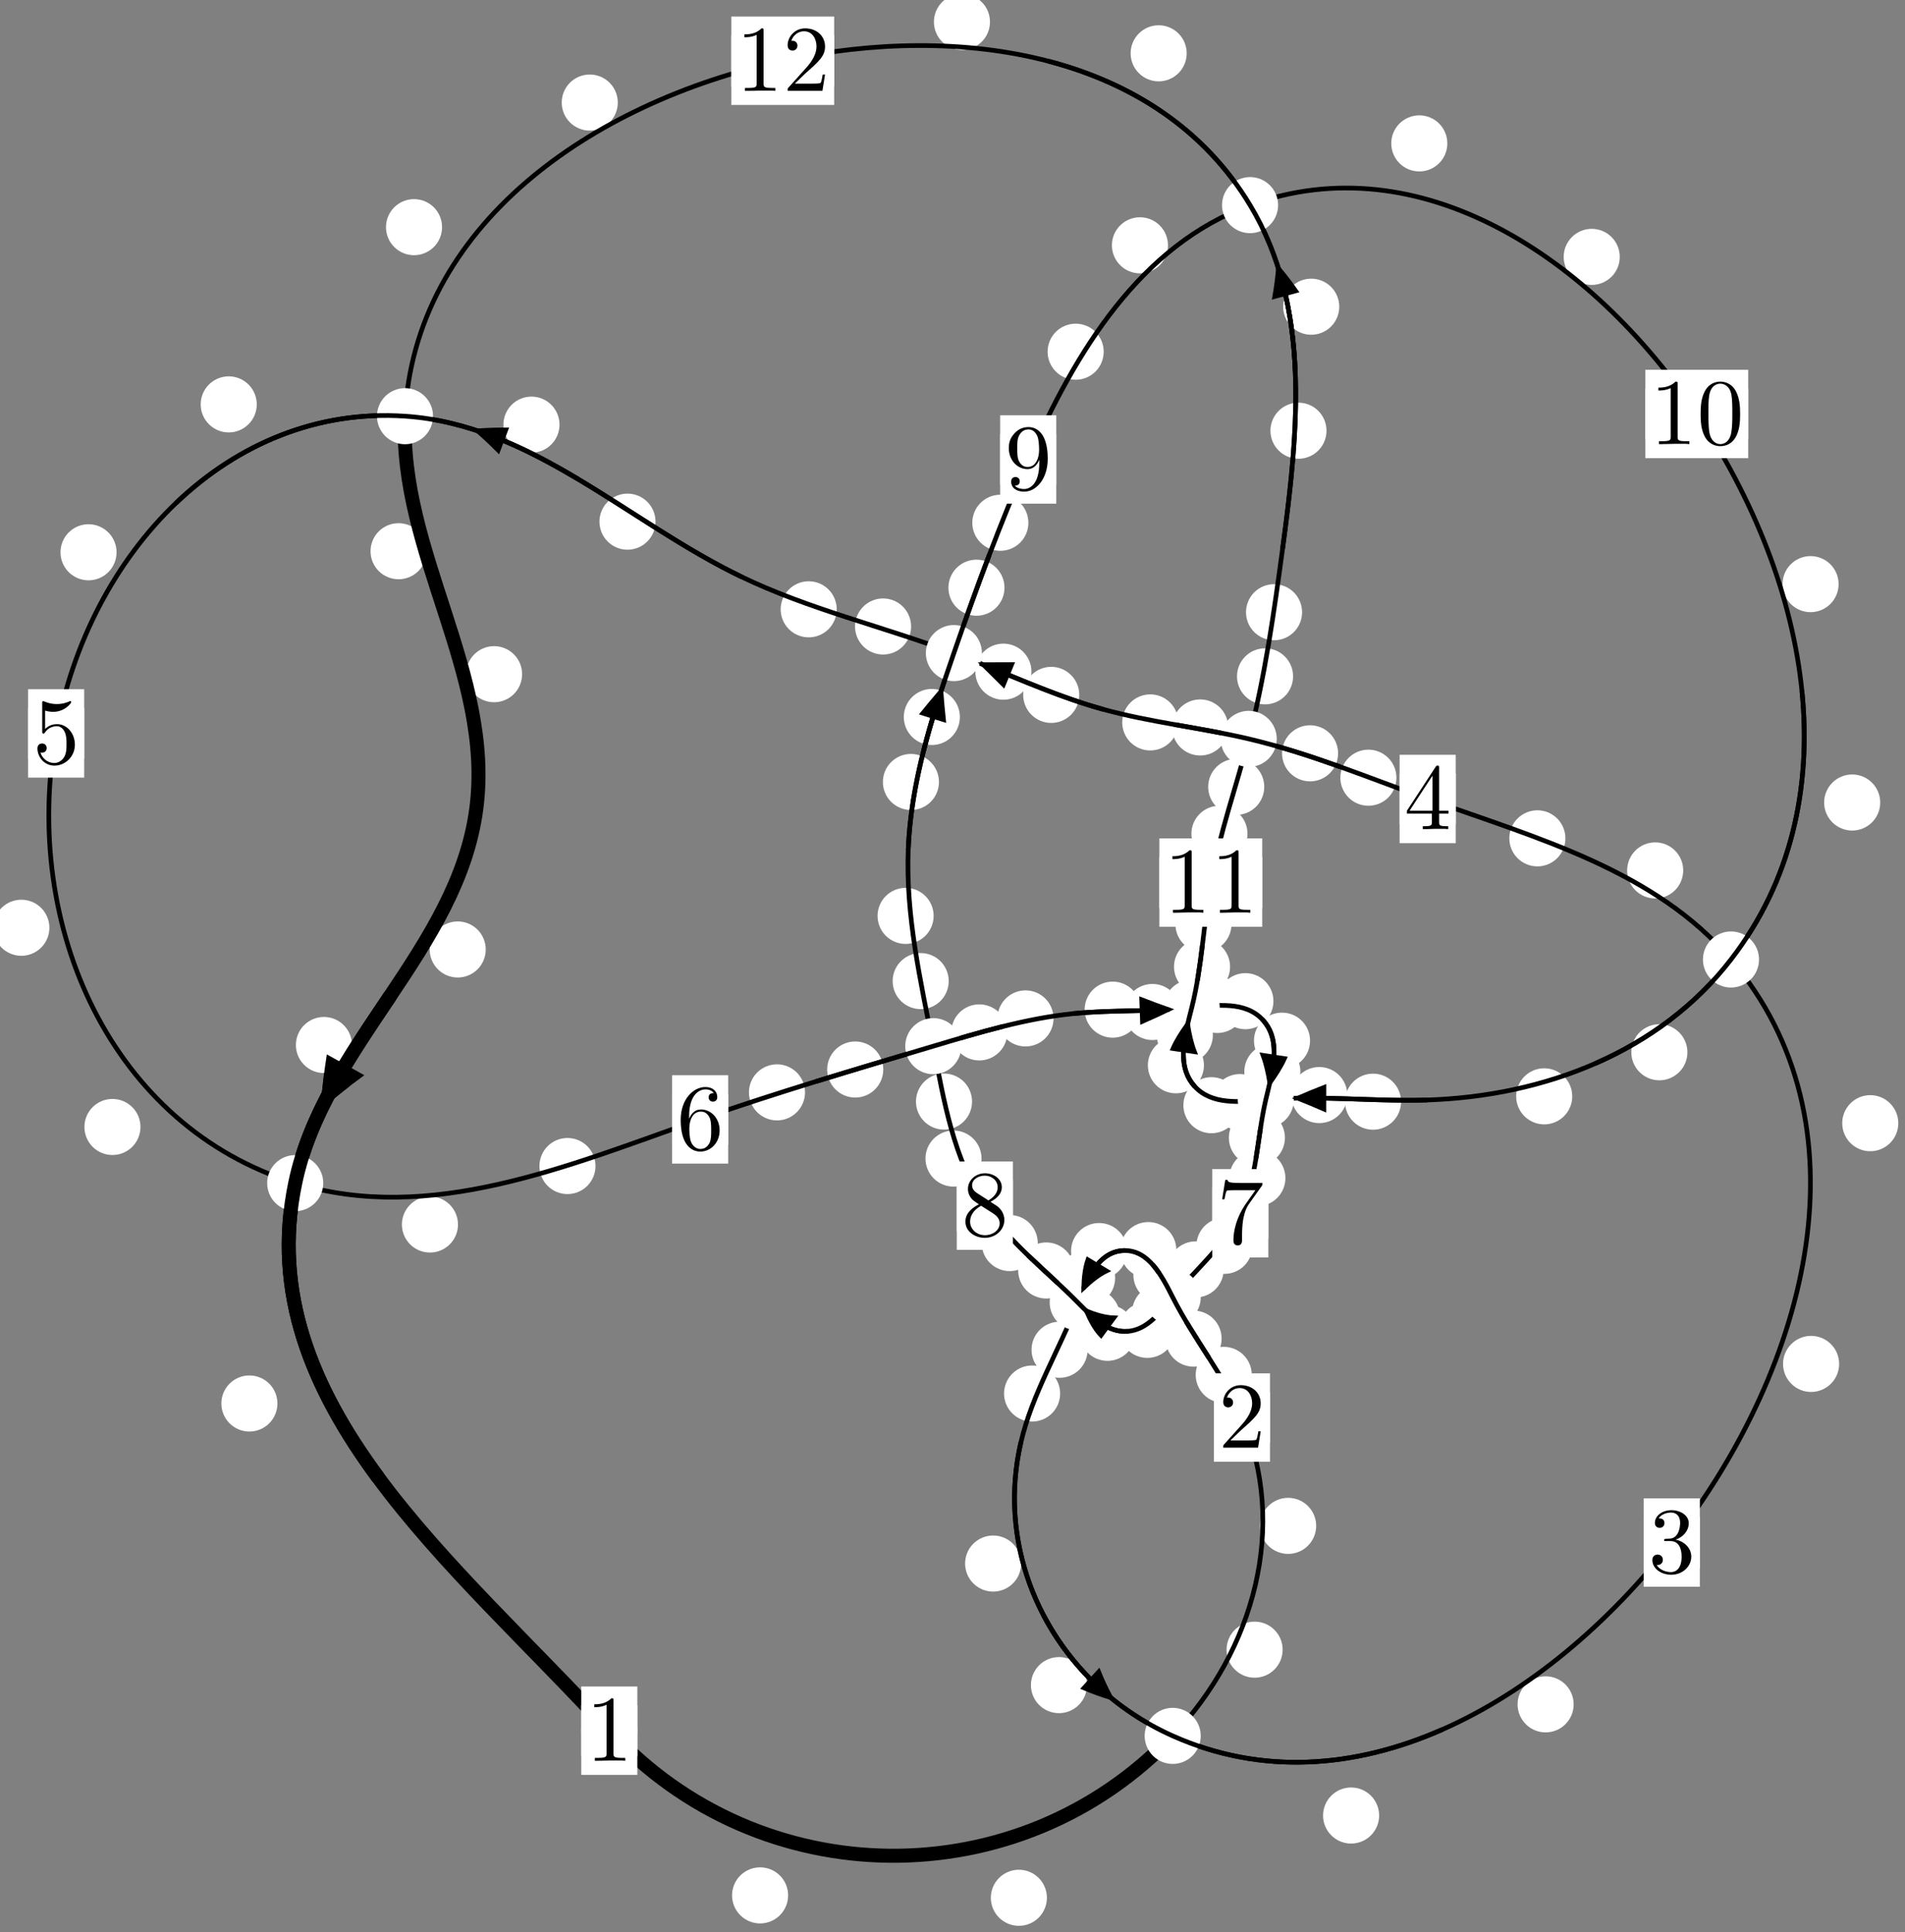 <?xml version="1.0"?>
<!-- Created by MetaPost 1.999 on 2021.07.05:2354 -->
<svg version="1.1" xmlns="http://www.w3.org/2000/svg" xmlns:xlink="http://www.w3.org/1999/xlink" width="203.058" height="205.899" viewBox="0 0 203.058 205.899">
<rect x="0" y="0" width="203.058" height="205.899" fill="#808080" stroke="none"/>
<!-- Original BoundingBox: -125.713608 -20.242737 77.343994 185.655853 -->
  <defs>
    <g transform="scale(0.01,0.01)" id="GLYPHcmr10_48">
      <path style="fill-rule: evenodd;" d="M460 -320C460 -400,455 -480,420 -554C374 -650,292 -666,250 -666C190 -666,117 -640,76 -547C44 -478,39 -400,39 -320C39 -245,43 -155,84 -79C127 2,200 22,249 22C303 22,379 1,423 -94C455 -163,460 -241,460 -320M249 -0C210 -0,151 -25,133 -121C122 -181,122 -273,122 -332C122 -396,122 -462,130 -516C149 -635,224 -644,249 -644C282 -644,348 -626,367 -527C377 -471,377 -395,377 -332C377 -257,377 -189,366 -125C351 -30,294 -0,249 -0"></path>
    </g>
    <g transform="scale(0.01,0.01)" id="GLYPHcmr10_49">
      <path style="fill-rule: evenodd;" d="M294 -640C294 -664,294 -666,271 -666C209 -602,121 -602,89 -602L89 -571C109 -571,168 -571,220 -597L220 -79C220 -43,217 -31,127 -31L95 -31L95 -0L257 -0L130 -3L217 -3L257 -3L297 -3L384 -3L419 -0L419 -31L387 -31C297 -31,294 -42,294 -79"></path>
    </g>
    <g transform="scale(0.01,0.01)" id="GLYPHcmr10_50">
      <path style="fill-rule: evenodd;" d="M127 -77L233 -180C389 -318,449 -372,449 -472C449 -586,359 -666,237 -666C124 -666,50 -574,50 -485C50 -429,100 -429,103 -429C120 -429,155 -441,155 -482C155 -508,137 -534,102 -534C94 -534,92 -534,89 -533C112 -598,166 -635,224 -635C315 -635,358 -554,358 -472C358 -392,308 -313,253 -251L61 -37C50 -26,50 -24,50 -0L421 -0L449 -174L424 -174C419 -144,412 -100,402 -85C395 -77,329 -77,307 -77"></path>
    </g>
    <g transform="scale(0.01,0.01)" id="GLYPHcmr10_51">
      <path style="fill-rule: evenodd;" d="M290 -352C372 -379,430 -449,430 -528C430 -610,342 -666,246 -666C145 -666,69 -606,69 -530C69 -497,91 -478,120 -478C151 -478,171 -500,171 -529C171 -579,124 -579,109 -579C140 -628,206 -641,242 -641C283 -641,338 -619,338 -529C338 -517,336 -459,310 -415C280 -367,246 -364,221 -363C213 -362,189 -360,182 -360C174 -359,167 -358,167 -348C167 -337,174 -337,191 -337L235 -337C317 -337,354 -269,354 -171C354 -35,285 -6,241 -6C198 -6,123 -23,88 -82C123 -77,154 -99,154 -137C154 -173,127 -193,98 -193C74 -193,42 -179,42 -135C42 -44,135 22,244 22C366 22,457 -69,457 -171C457 -253,394 -331,290 -352"></path>
    </g>
    <g transform="scale(0.01,0.01)" id="GLYPHcmr10_52">
      <path style="fill-rule: evenodd;" d="M294 -165L294 -78C294 -42,292 -31,218 -31L197 -31L197 -0L332 -0L238 -3L290 -3L332 -3L374 -3L427 -3L468 -0L468 -31L447 -31C373 -31,371 -42,371 -78L371 -165L471 -165L471 -196L371 -196L371 -651C371 -671,371 -677,355 -677C346 -677,343 -677,335 -665L28 -196L28 -165M300 -196L56 -196L300 -569"></path>
    </g>
    <g transform="scale(0.01,0.01)" id="GLYPHcmr10_53">
      <path style="fill-rule: evenodd;" d="M449 -201C449 -320,367 -420,259 -420C211 -420,168 -404,132 -369L132 -564C152 -558,185 -551,217 -551C340 -551,410 -642,410 -655C410 -661,407 -666,400 -666C399 -666,397 -666,392 -663C372 -654,323 -634,256 -634C216 -634,170 -641,123 -662C115 -665,113 -665,111 -665C101 -665,101 -657,101 -641L101 -345C101 -327,101 -319,115 -319C122 -319,124 -322,128 -328C139 -344,176 -398,257 -398C309 -398,334 -352,342 -334C358 -297,360 -258,360 -208C360 -173,360 -113,336 -71C312 -32,275 -6,229 -6C156 -6,99 -59,82 -118C85 -117,88 -116,99 -116C132 -116,149 -141,149 -165C149 -189,132 -214,99 -214C85 -214,50 -207,50 -161C50 -75,119 22,231 22C347 22,449 -74,449 -201"></path>
    </g>
    <g transform="scale(0.01,0.01)" id="GLYPHcmr10_54">
      <path style="fill-rule: evenodd;" d="M132 -328L132 -352C132 -605,256 -641,307 -641C331 -641,373 -635,395 -601C380 -601,340 -601,340 -556C340 -525,364 -510,386 -510C402 -510,432 -519,432 -558C432 -618,388 -666,305 -666C177 -666,42 -537,42 -316C42 -49,158 22,251 22C362 22,457 -72,457 -204C457 -331,368 -427,257 -427C189 -427,152 -376,132 -328M251 -6C188 -6,158 -66,152 -81C134 -128,134 -208,134 -226C134 -304,166 -404,256 -404C272 -404,318 -404,349 -342C367 -305,367 -254,367 -205C367 -157,367 -107,350 -71C320 -11,274 -6,251 -6"></path>
    </g>
    <g transform="scale(0.01,0.01)" id="GLYPHcmr10_55">
      <path style="fill-rule: evenodd;" d="M476 -609C485 -621,485 -623,485 -644L242 -644C120 -644,118 -657,114 -676L89 -676L56 -470L81 -470C84 -486,93 -549,106 -561C113 -567,191 -567,204 -567L411 -567C400 -551,321 -442,299 -409C209 -274,176 -135,176 -33C176 -23,176 22,222 22C268 22,268 -23,268 -33L268 -84C268 -139,271 -194,279 -248C283 -271,297 -357,341 -419"></path>
    </g>
    <g transform="scale(0.01,0.01)" id="GLYPHcmr10_56">
      <path style="fill-rule: evenodd;" d="M163 -457C117 -487,113 -521,113 -538C113 -599,178 -641,249 -641C322 -641,386 -589,386 -517C386 -460,347 -412,287 -377M309 -362C381 -399,430 -451,430 -517C430 -609,341 -666,250 -666C150 -666,69 -592,69 -499C69 -481,71 -436,113 -389C124 -377,161 -352,186 -335C128 -306,42 -250,42 -151C42 -45,144 22,249 22C362 22,457 -61,457 -168C457 -204,446 -249,408 -291C389 -312,373 -322,309 -362M209 -320L332 -242C360 -223,407 -193,407 -132C407 -58,332 -6,250 -6C164 -6,92 -68,92 -151C92 -209,124 -273,209 -320"></path>
    </g>
    <g transform="scale(0.01,0.01)" id="GLYPHcmr10_57">
      <path style="fill-rule: evenodd;" d="M367 -318L367 -286C367 -52,263 -6,205 -6C188 -6,134 -8,107 -42C151 -42,159 -71,159 -88C159 -119,135 -134,113 -134C97 -134,67 -125,67 -86C67 -19,121 22,206 22C335 22,457 -114,457 -329C457 -598,342 -666,253 -666C198 -666,149 -648,106 -603C65 -558,42 -516,42 -441C42 -316,130 -218,242 -218C303 -218,344 -260,367 -318M243 -241C227 -241,181 -241,150 -304C132 -341,132 -391,132 -440C132 -494,132 -541,153 -578C180 -628,218 -641,253 -641C299 -641,332 -607,349 -562C361 -530,365 -467,365 -421C365 -338,331 -241,243 -241"></path>
    </g>
  </defs>
  <path d="M84.008 201.999C84.008 201.206,83.693 200.446,83.133 199.885C82.572 199.325,81.812 199.01,81.02 199.01C80.227 199.01,79.467 199.325,78.906 199.885C78.346 200.446,78.031 201.206,78.031 201.999C78.031 202.791,78.346 203.551,78.906 204.112C79.467 204.672,80.227 204.987,81.02 204.987C81.812 204.987,82.572 204.672,83.133 204.112C83.693 203.551,84.008 202.791,84.008 201.999Z" style="fill: rgb(100%,100%,100%);stroke: none;"></path>
  <path d="M67.934 184.444C67.934 183.651,67.619 182.891,67.059 182.331C66.498 181.77,65.738 181.455,64.945 181.455C64.153 181.455,63.392 181.77,62.832 182.331C62.271 182.891,61.957 183.651,61.957 184.444C61.957 185.237,62.271 185.997,62.832 186.557C63.392 187.118,64.153 187.433,64.945 187.433C65.738 187.433,66.498 187.118,67.059 186.557C67.619 185.997,67.934 185.237,67.934 184.444Z" style="fill: rgb(100%,100%,100%);stroke: none;"></path>
  <path d="M136.72 175.812C136.72 175.02,136.405 174.259,135.844 173.699C135.284 173.139,134.524 172.824,133.731 172.824C132.938 172.824,132.178 173.139,131.618 173.699C131.057 174.259,130.742 175.02,130.742 175.812C130.742 176.605,131.057 177.365,131.618 177.926C132.178 178.486,132.938 178.801,133.731 178.801C134.524 178.801,135.284 178.486,135.844 177.926C136.405 177.365,136.72 176.605,136.72 175.812Z" style="fill: rgb(100%,100%,100%);stroke: none;"></path>
  <path d="M111.592 202.254C111.592 201.461,111.277 200.701,110.717 200.141C110.156 199.58,109.396 199.265,108.604 199.265C107.811 199.265,107.051 199.58,106.49 200.141C105.93 200.701,105.615 201.461,105.615 202.254C105.615 203.047,105.93 203.807,106.49 204.367C107.051 204.928,107.811 205.243,108.604 205.243C109.396 205.243,110.156 204.928,110.717 204.367C111.277 203.807,111.592 203.047,111.592 202.254Z" style="fill: rgb(100%,100%,100%);stroke: none;"></path>
  <path d="M133.429 146.526C133.429 145.733,133.114 144.973,132.554 144.412C131.993 143.852,131.233 143.537,130.44 143.537C129.648 143.537,128.888 143.852,128.327 144.412C127.767 144.973,127.452 145.733,127.452 146.526C127.452 147.318,127.767 148.078,128.327 148.639C128.888 149.199,129.648 149.514,130.44 149.514C131.233 149.514,131.993 149.199,132.554 148.639C133.114 148.078,133.429 147.318,133.429 146.526Z" style="fill: rgb(100%,100%,100%);stroke: none;"></path>
  <path d="M140.294 162.618C140.294 161.826,139.979 161.066,139.418 160.505C138.858 159.945,138.097 159.63,137.305 159.63C136.512 159.63,135.752 159.945,135.191 160.505C134.631 161.066,134.316 161.826,134.316 162.618C134.316 163.411,134.631 164.171,135.191 164.732C135.752 165.292,136.512 165.607,137.305 165.607C138.097 165.607,138.858 165.292,139.418 164.732C139.979 164.171,140.294 163.411,140.294 162.618Z" style="fill: rgb(100%,100%,100%);stroke: none;"></path>
  <path d="M126.787 135.873C126.787 135.08,126.472 134.32,125.912 133.76C125.351 133.199,124.591 132.884,123.798 132.884C123.006 132.884,122.245 133.199,121.685 133.76C121.124 134.32,120.809 135.08,120.809 135.873C120.809 136.666,121.124 137.426,121.685 137.986C122.245 138.547,123.006 138.862,123.798 138.862C124.591 138.862,125.351 138.547,125.912 137.986C126.472 137.426,126.787 136.666,126.787 135.873Z" style="fill: rgb(100%,100%,100%);stroke: none;"></path>
  <path d="M130.214 142.663C130.214 141.871,129.899 141.111,129.339 140.55C128.778 139.99,128.018 139.675,127.225 139.675C126.433 139.675,125.672 139.99,125.112 140.55C124.551 141.111,124.236 141.871,124.236 142.663C124.236 143.456,124.551 144.216,125.112 144.777C125.672 145.337,126.433 145.652,127.225 145.652C128.018 145.652,128.778 145.337,129.339 144.777C129.899 144.216,130.214 143.456,130.214 142.663Z" style="fill: rgb(100%,100%,100%);stroke: none;"></path>
  <path d="M120.145 133.33C120.145 132.537,119.83 131.777,119.269 131.217C118.709 130.656,117.949 130.341,117.156 130.341C116.363 130.341,115.603 130.656,115.043 131.217C114.482 131.777,114.167 132.537,114.167 133.33C114.167 134.123,114.482 134.883,115.043 135.443C115.603 136.004,116.363 136.319,117.156 136.319C117.949 136.319,118.709 136.004,119.269 135.443C119.83 134.883,120.145 134.123,120.145 133.33Z" style="fill: rgb(100%,100%,100%);stroke: none;"></path>
  <path d="M125.39 133.227C125.39 132.434,125.076 131.674,124.515 131.113C123.955 130.553,123.194 130.238,122.402 130.238C121.609 130.238,120.849 130.553,120.288 131.113C119.728 131.674,119.413 132.434,119.413 133.227C119.413 134.019,119.728 134.78,120.288 135.34C120.849 135.901,121.609 136.215,122.402 136.215C123.194 136.215,123.955 135.901,124.515 135.34C125.076 134.78,125.39 134.019,125.39 133.227Z" style="fill: rgb(100%,100%,100%);stroke: none;"></path>
  <path d="M115.931 143.848C115.931 143.056,115.616 142.295,115.056 141.735C114.495 141.174,113.735 140.859,112.943 140.859C112.15 140.859,111.39 141.174,110.829 141.735C110.269 142.295,109.954 143.056,109.954 143.848C109.954 144.641,110.269 145.401,110.829 145.962C111.39 146.522,112.15 146.837,112.943 146.837C113.735 146.837,114.495 146.522,115.056 145.962C115.616 145.401,115.931 144.641,115.931 143.848Z" style="fill: rgb(100%,100%,100%);stroke: none;"></path>
  <path d="M118.865 136.191C118.865 135.398,118.55 134.638,117.99 134.077C117.429 133.517,116.669 133.202,115.877 133.202C115.084 133.202,114.324 133.517,113.763 134.077C113.203 134.638,112.888 135.398,112.888 136.191C112.888 136.983,113.203 137.743,113.763 138.304C114.324 138.864,115.084 139.179,115.877 139.179C116.669 139.179,117.429 138.864,117.99 138.304C118.55 137.743,118.865 136.983,118.865 136.191Z" style="fill: rgb(100%,100%,100%);stroke: none;"></path>
  <path d="M108.848 166.634C108.848 165.841,108.533 165.081,107.973 164.521C107.413 163.96,106.652 163.645,105.86 163.645C105.067 163.645,104.307 163.96,103.746 164.521C103.186 165.081,102.871 165.841,102.871 166.634C102.871 167.427,103.186 168.187,103.746 168.747C104.307 169.308,105.067 169.623,105.86 169.623C106.652 169.623,107.413 169.308,107.973 168.747C108.533 168.187,108.848 167.427,108.848 166.634Z" style="fill: rgb(100%,100%,100%);stroke: none;"></path>
  <path d="M113.002 148.514C113.002 147.722,112.687 146.962,112.126 146.401C111.566 145.841,110.806 145.526,110.013 145.526C109.22 145.526,108.46 145.841,107.9 146.401C107.339 146.962,107.024 147.722,107.024 148.514C107.024 149.307,107.339 150.067,107.9 150.628C108.46 151.188,109.22 151.503,110.013 151.503C110.806 151.503,111.566 151.188,112.126 150.628C112.687 150.067,113.002 149.307,113.002 148.514Z" style="fill: rgb(100%,100%,100%);stroke: none;"></path>
  <path d="M147.006 193.487C147.006 192.694,146.691 191.934,146.13 191.374C145.57 190.813,144.81 190.498,144.017 190.498C143.224 190.498,142.464 190.813,141.904 191.374C141.343 191.934,141.028 192.694,141.028 193.487C141.028 194.28,141.343 195.04,141.904 195.6C142.464 196.161,143.224 196.476,144.017 196.476C144.81 196.476,145.57 196.161,146.13 195.6C146.691 195.04,147.006 194.28,147.006 193.487Z" style="fill: rgb(100%,100%,100%);stroke: none;"></path>
  <path d="M115.866 179.59C115.866 178.797,115.551 178.037,114.99 177.476C114.43 176.916,113.67 176.601,112.877 176.601C112.084 176.601,111.324 176.916,110.764 177.476C110.203 178.037,109.888 178.797,109.888 179.59C109.888 180.382,110.203 181.143,110.764 181.703C111.324 182.264,112.084 182.578,112.877 182.578C113.67 182.578,114.43 182.264,114.99 181.703C115.551 181.143,115.866 180.382,115.866 179.59Z" style="fill: rgb(100%,100%,100%);stroke: none;"></path>
  <path d="M196.037 145.358C196.037 144.565,195.722 143.805,195.161 143.245C194.601 142.684,193.841 142.369,193.048 142.369C192.255 142.369,191.495 142.684,190.935 143.245C190.374 143.805,190.059 144.565,190.059 145.358C190.059 146.151,190.374 146.911,190.935 147.471C191.495 148.032,192.255 148.347,193.048 148.347C193.841 148.347,194.601 148.032,195.161 147.471C195.722 146.911,196.037 146.151,196.037 145.358Z" style="fill: rgb(100%,100%,100%);stroke: none;"></path>
  <path d="M167.74 181.64C167.74 180.847,167.425 180.087,166.864 179.527C166.304 178.966,165.544 178.651,164.751 178.651C163.958 178.651,163.198 178.966,162.638 179.527C162.077 180.087,161.762 180.847,161.762 181.64C161.762 182.433,162.077 183.193,162.638 183.753C163.198 184.314,163.958 184.629,164.751 184.629C165.544 184.629,166.304 184.314,166.864 183.753C167.425 183.193,167.74 182.433,167.74 181.64Z" style="fill: rgb(100%,100%,100%);stroke: none;"></path>
  <path d="M179.417 92.764C179.417 91.971,179.102 91.211,178.542 90.65C177.981 90.09,177.221 89.775,176.429 89.775C175.636 89.775,174.876 90.09,174.315 90.65C173.755 91.211,173.44 91.971,173.44 92.764C173.44 93.556,173.755 94.317,174.315 94.877C174.876 95.437,175.636 95.752,176.429 95.752C177.221 95.752,177.981 95.437,178.542 94.877C179.102 94.317,179.417 93.556,179.417 92.764Z" style="fill: rgb(100%,100%,100%);stroke: none;"></path>
  <path d="M202.344 119.703C202.344 118.91,202.029 118.15,201.469 117.59C200.908 117.029,200.148 116.714,199.355 116.714C198.563 116.714,197.802 117.029,197.242 117.59C196.681 118.15,196.367 118.91,196.367 119.703C196.367 120.496,196.681 121.256,197.242 121.816C197.802 122.377,198.563 122.692,199.355 122.692C200.148 122.692,200.908 122.377,201.469 121.816C202.029 121.256,202.344 120.496,202.344 119.703Z" style="fill: rgb(100%,100%,100%);stroke: none;"></path>
  <path d="M148.849 82.884C148.849 82.092,148.534 81.331,147.974 80.771C147.413 80.21,146.653 79.895,145.86 79.895C145.068 79.895,144.307 80.21,143.747 80.771C143.186 81.331,142.871 82.092,142.871 82.884C142.871 83.677,143.186 84.437,143.747 84.998C144.307 85.558,145.068 85.873,145.86 85.873C146.653 85.873,147.413 85.558,147.974 84.998C148.534 84.437,148.849 83.677,148.849 82.884Z" style="fill: rgb(100%,100%,100%);stroke: none;"></path>
  <path d="M166.86 89.345C166.86 88.552,166.545 87.792,165.985 87.232C165.424 86.671,164.664 86.356,163.871 86.356C163.079 86.356,162.318 86.671,161.758 87.232C161.197 87.792,160.883 88.552,160.883 89.345C160.883 90.138,161.197 90.898,161.758 91.458C162.318 92.019,163.079 92.334,163.871 92.334C164.664 92.334,165.424 92.019,165.985 91.458C166.545 90.898,166.86 90.138,166.86 89.345Z" style="fill: rgb(100%,100%,100%);stroke: none;"></path>
  <path d="M130.918 77.528C130.918 76.736,130.603 75.975,130.043 75.415C129.482 74.854,128.722 74.54,127.93 74.54C127.137 74.54,126.377 74.854,125.816 75.415C125.256 75.975,124.941 76.736,124.941 77.528C124.941 78.321,125.256 79.081,125.816 79.642C126.377 80.202,127.137 80.517,127.93 80.517C128.722 80.517,129.482 80.202,130.043 79.642C130.603 79.081,130.918 78.321,130.918 77.528Z" style="fill: rgb(100%,100%,100%);stroke: none;"></path>
  <path d="M142.631 80.284C142.631 79.491,142.316 78.731,141.756 78.171C141.195 77.61,140.435 77.295,139.642 77.295C138.85 77.295,138.09 77.61,137.529 78.171C136.969 78.731,136.654 79.491,136.654 80.284C136.654 81.077,136.969 81.837,137.529 82.397C138.09 82.958,138.85 83.273,139.642 83.273C140.435 83.273,141.195 82.958,141.756 82.397C142.316 81.837,142.631 81.077,142.631 80.284Z" style="fill: rgb(100%,100%,100%);stroke: none;"></path>
  <path d="M115.041 74.057C115.041 73.264,114.726 72.504,114.165 71.944C113.605 71.383,112.845 71.068,112.052 71.068C111.259 71.068,110.499 71.383,109.939 71.944C109.378 72.504,109.063 73.264,109.063 74.057C109.063 74.85,109.378 75.61,109.939 76.171C110.499 76.731,111.259 77.046,112.052 77.046C112.845 77.046,113.605 76.731,114.165 76.171C114.726 75.61,115.041 74.85,115.041 74.057Z" style="fill: rgb(100%,100%,100%);stroke: none;"></path>
  <path d="M125.597 76.991C125.597 76.198,125.282 75.438,124.722 74.878C124.161 74.317,123.401 74.002,122.609 74.002C121.816 74.002,121.056 74.317,120.495 74.878C119.935 75.438,119.62 76.198,119.62 76.991C119.62 77.784,119.935 78.544,120.495 79.104C121.056 79.665,121.816 79.98,122.609 79.98C123.401 79.98,124.161 79.665,124.722 79.104C125.282 78.544,125.597 77.784,125.597 76.991Z" style="fill: rgb(100%,100%,100%);stroke: none;"></path>
  <path d="M97.117 66.768C97.117 65.975,96.802 65.215,96.241 64.654C95.681 64.094,94.921 63.779,94.128 63.779C93.335 63.779,92.575 64.094,92.015 64.654C91.454 65.215,91.139 65.975,91.139 66.768C91.139 67.56,91.454 68.32,92.015 68.881C92.575 69.441,93.335 69.756,94.128 69.756C94.921 69.756,95.681 69.441,96.241 68.881C96.802 68.32,97.117 67.56,97.117 66.768Z" style="fill: rgb(100%,100%,100%);stroke: none;"></path>
  <path d="M109.943 71.583C109.943 70.79,109.628 70.03,109.067 69.47C108.507 68.909,107.747 68.594,106.954 68.594C106.161 68.594,105.401 68.909,104.841 69.47C104.28 70.03,103.965 70.79,103.965 71.583C103.965 72.376,104.28 73.136,104.841 73.696C105.401 74.257,106.161 74.572,106.954 74.572C107.747 74.572,108.507 74.257,109.067 73.696C109.628 73.136,109.943 72.376,109.943 71.583Z" style="fill: rgb(100%,100%,100%);stroke: none;"></path>
  <path d="M69.874 55.596C69.874 54.803,69.559 54.043,68.999 53.483C68.438 52.922,67.678 52.607,66.886 52.607C66.093 52.607,65.333 52.922,64.772 53.483C64.212 54.043,63.897 54.803,63.897 55.596C63.897 56.389,64.212 57.149,64.772 57.709C65.333 58.27,66.093 58.585,66.886 58.585C67.678 58.585,68.438 58.27,68.999 57.709C69.559 57.149,69.874 56.389,69.874 55.596Z" style="fill: rgb(100%,100%,100%);stroke: none;"></path>
  <path d="M89.19 64.938C89.19 64.145,88.875 63.385,88.315 62.824C87.754 62.264,86.994 61.949,86.202 61.949C85.409 61.949,84.649 62.264,84.088 62.824C83.528 63.385,83.213 64.145,83.213 64.938C83.213 65.73,83.528 66.491,84.088 67.051C84.649 67.612,85.409 67.926,86.202 67.926C86.994 67.926,87.754 67.612,88.315 67.051C88.875 66.491,89.19 65.73,89.19 64.938Z" style="fill: rgb(100%,100%,100%);stroke: none;"></path>
  <path d="M27.37 43.097C27.37 42.304,27.055 41.544,26.495 40.984C25.934 40.423,25.174 40.108,24.381 40.108C23.589 40.108,22.828 40.423,22.268 40.984C21.707 41.544,21.392 42.304,21.392 43.097C21.392 43.89,21.707 44.65,22.268 45.21C22.828 45.771,23.589 46.086,24.381 46.086C25.174 46.086,25.934 45.771,26.495 45.21C27.055 44.65,27.37 43.89,27.37 43.097Z" style="fill: rgb(100%,100%,100%);stroke: none;"></path>
  <path d="M59.64 45.256C59.64 44.464,59.325 43.703,58.764 43.143C58.204 42.582,57.444 42.268,56.651 42.268C55.858 42.268,55.098 42.582,54.538 43.143C53.977 43.703,53.662 44.464,53.662 45.256C53.662 46.049,53.977 46.809,54.538 47.37C55.098 47.93,55.858 48.245,56.651 48.245C57.444 48.245,58.204 47.93,58.764 47.37C59.325 46.809,59.64 46.049,59.64 45.256Z" style="fill: rgb(100%,100%,100%);stroke: none;"></path>
  <path d="M5.264 98.875C5.264 98.082,4.949 97.322,4.388 96.761C3.828 96.201,3.068 95.886,2.275 95.886C1.482 95.886,0.722 96.201,0.162 96.761C-0.399 97.322,-0.714 98.082,-0.714 98.875C-0.714 99.667,-0.399 100.427,0.162 100.988C0.722 101.548,1.482 101.863,2.275 101.863C3.068 101.863,3.828 101.548,4.388 100.988C4.949 100.427,5.264 99.667,5.264 98.875Z" style="fill: rgb(100%,100%,100%);stroke: none;"></path>
  <path d="M12.425 58.859C12.425 58.066,12.11 57.306,11.55 56.746C10.989 56.185,10.229 55.87,9.436 55.87C8.644 55.87,7.884 56.185,7.323 56.746C6.763 57.306,6.448 58.066,6.448 58.859C6.448 59.652,6.763 60.412,7.323 60.972C7.884 61.533,8.644 61.848,9.436 61.848C10.229 61.848,10.989 61.533,11.55 60.972C12.11 60.412,12.425 59.652,12.425 58.859Z" style="fill: rgb(100%,100%,100%);stroke: none;"></path>
  <path d="M48.818 130.502C48.818 129.709,48.503 128.949,47.942 128.388C47.382 127.828,46.622 127.513,45.829 127.513C45.036 127.513,44.276 127.828,43.716 128.388C43.155 128.949,42.84 129.709,42.84 130.502C42.84 131.294,43.155 132.054,43.716 132.615C44.276 133.175,45.036 133.49,45.829 133.49C46.622 133.49,47.382 133.175,47.942 132.615C48.503 132.054,48.818 131.294,48.818 130.502Z" style="fill: rgb(100%,100%,100%);stroke: none;"></path>
  <path d="M14.974 120.106C14.974 119.314,14.66 118.553,14.099 117.993C13.539 117.433,12.778 117.118,11.986 117.118C11.193 117.118,10.433 117.433,9.872 117.993C9.312 118.553,8.997 119.314,8.997 120.106C8.997 120.899,9.312 121.659,9.872 122.22C10.433 122.78,11.193 123.095,11.986 123.095C12.778 123.095,13.539 122.78,14.099 122.22C14.66 121.659,14.974 120.899,14.974 120.106Z" style="fill: rgb(100%,100%,100%);stroke: none;"></path>
  <path d="M85.809 116.418C85.809 115.626,85.494 114.866,84.934 114.305C84.373 113.745,83.613 113.43,82.821 113.43C82.028 113.43,81.268 113.745,80.707 114.305C80.147 114.866,79.832 115.626,79.832 116.418C79.832 117.211,80.147 117.971,80.707 118.532C81.268 119.092,82.028 119.407,82.821 119.407C83.613 119.407,84.373 119.092,84.934 118.532C85.494 117.971,85.809 117.211,85.809 116.418Z" style="fill: rgb(100%,100%,100%);stroke: none;"></path>
  <path d="M63.476 124.269C63.476 123.476,63.161 122.716,62.601 122.155C62.04 121.595,61.28 121.28,60.488 121.28C59.695 121.28,58.935 121.595,58.374 122.155C57.814 122.716,57.499 123.476,57.499 124.269C57.499 125.061,57.814 125.822,58.374 126.382C58.935 126.943,59.695 127.258,60.488 127.258C61.28 127.258,62.04 126.943,62.601 126.382C63.161 125.822,63.476 125.061,63.476 124.269Z" style="fill: rgb(100%,100%,100%);stroke: none;"></path>
  <path d="M107.374 110.027C107.374 109.235,107.059 108.474,106.499 107.914C105.938 107.354,105.178 107.039,104.386 107.039C103.593 107.039,102.833 107.354,102.272 107.914C101.712 108.474,101.397 109.235,101.397 110.027C101.397 110.82,101.712 111.58,102.272 112.141C102.833 112.701,103.593 113.016,104.386 113.016C105.178 113.016,105.938 112.701,106.499 112.141C107.059 111.58,107.374 110.82,107.374 110.027Z" style="fill: rgb(100%,100%,100%);stroke: none;"></path>
  <path d="M94.149 113.982C94.149 113.189,93.834 112.429,93.273 111.869C92.713 111.308,91.953 110.993,91.16 110.993C90.367 110.993,89.607 111.308,89.047 111.869C88.486 112.429,88.171 113.189,88.171 113.982C88.171 114.775,88.486 115.535,89.047 116.095C89.607 116.656,90.367 116.971,91.16 116.971C91.953 116.971,92.713 116.656,93.273 116.095C93.834 115.535,94.149 114.775,94.149 113.982Z" style="fill: rgb(100%,100%,100%);stroke: none;"></path>
  <path d="M121.591 107.602C121.591 106.809,121.276 106.049,120.715 105.488C120.155 104.928,119.394 104.613,118.602 104.613C117.809 104.613,117.049 104.928,116.488 105.488C115.928 106.049,115.613 106.809,115.613 107.602C115.613 108.394,115.928 109.154,116.488 109.715C117.049 110.275,117.809 110.59,118.602 110.59C119.394 110.59,120.155 110.275,120.715 109.715C121.276 109.154,121.591 108.394,121.591 107.602Z" style="fill: rgb(100%,100%,100%);stroke: none;"></path>
  <path d="M112.299 108.538C112.299 107.745,111.984 106.985,111.424 106.424C110.863 105.864,110.103 105.549,109.31 105.549C108.518 105.549,107.758 105.864,107.197 106.424C106.637 106.985,106.322 107.745,106.322 108.538C106.322 109.33,106.637 110.09,107.197 110.651C107.758 111.211,108.518 111.526,109.31 111.526C110.103 111.526,110.863 111.211,111.424 110.651C111.984 110.09,112.299 109.33,112.299 108.538Z" style="fill: rgb(100%,100%,100%);stroke: none;"></path>
  <path d="M132.741 107.102C132.741 106.309,132.427 105.549,131.866 104.989C131.306 104.428,130.545 104.113,129.753 104.113C128.96 104.113,128.2 104.428,127.639 104.989C127.079 105.549,126.764 106.309,126.764 107.102C126.764 107.895,127.079 108.655,127.639 109.215C128.2 109.776,128.96 110.091,129.753 110.091C130.545 110.091,131.306 109.776,131.866 109.215C132.427 108.655,132.741 107.895,132.741 107.102Z" style="fill: rgb(100%,100%,100%);stroke: none;"></path>
  <path d="M125.827 107.851C125.827 107.058,125.512 106.298,124.951 105.738C124.391 105.177,123.631 104.862,122.838 104.862C122.045 104.862,121.285 105.177,120.725 105.738C120.164 106.298,119.849 107.058,119.849 107.851C119.849 108.644,120.164 109.404,120.725 109.964C121.285 110.525,122.045 110.84,122.838 110.84C123.631 110.84,124.391 110.525,124.951 109.964C125.512 109.404,125.827 108.644,125.827 107.851Z" style="fill: rgb(100%,100%,100%);stroke: none;"></path>
  <path d="M139.641 110.908C139.641 110.116,139.326 109.355,138.765 108.795C138.205 108.234,137.444 107.92,136.652 107.92C135.859 107.92,135.099 108.234,134.538 108.795C133.978 109.355,133.663 110.116,133.663 110.908C133.663 111.701,133.978 112.461,134.538 113.022C135.099 113.582,135.859 113.897,136.652 113.897C137.444 113.897,138.205 113.582,138.765 113.022C139.326 112.461,139.641 111.701,139.641 110.908Z" style="fill: rgb(100%,100%,100%);stroke: none;"></path>
  <path d="M135.739 106.699C135.739 105.907,135.424 105.146,134.864 104.586C134.303 104.026,133.543 103.711,132.751 103.711C131.958 103.711,131.198 104.026,130.637 104.586C130.077 105.146,129.762 105.907,129.762 106.699C129.762 107.492,130.077 108.252,130.637 108.813C131.198 109.373,131.958 109.688,132.751 109.688C133.543 109.688,134.303 109.373,134.864 108.813C135.424 108.252,135.739 107.492,135.739 106.699Z" style="fill: rgb(100%,100%,100%);stroke: none;"></path>
  <path d="M136.964 121.253C136.964 120.46,136.649 119.7,136.089 119.14C135.528 118.579,134.768 118.264,133.976 118.264C133.183 118.264,132.423 118.579,131.862 119.14C131.302 119.7,130.987 120.46,130.987 121.253C130.987 122.046,131.302 122.806,131.862 123.366C132.423 123.927,133.183 124.242,133.976 124.242C134.768 124.242,135.528 123.927,136.089 123.366C136.649 122.806,136.964 122.046,136.964 121.253Z" style="fill: rgb(100%,100%,100%);stroke: none;"></path>
  <path d="M138.612 114.213C138.612 113.42,138.297 112.66,137.736 112.1C137.176 111.539,136.416 111.224,135.623 111.224C134.83 111.224,134.07 111.539,133.51 112.1C132.949 112.66,132.634 113.42,132.634 114.213C132.634 115.006,132.949 115.766,133.51 116.326C134.07 116.887,134.83 117.202,135.623 117.202C136.416 117.202,137.176 116.887,137.736 116.326C138.297 115.766,138.612 115.006,138.612 114.213Z" style="fill: rgb(100%,100%,100%);stroke: none;"></path>
  <path d="M133.504 132.773C133.504 131.981,133.189 131.22,132.629 130.66C132.068 130.099,131.308 129.785,130.515 129.785C129.723 129.785,128.963 130.099,128.402 130.66C127.842 131.22,127.527 131.981,127.527 132.773C127.527 133.566,127.842 134.326,128.402 134.887C128.963 135.447,129.723 135.762,130.515 135.762C131.308 135.762,132.068 135.447,132.629 134.887C133.189 134.326,133.504 133.566,133.504 132.773Z" style="fill: rgb(100%,100%,100%);stroke: none;"></path>
  <path d="M137.014 125.555C137.014 124.763,136.699 124.002,136.139 123.442C135.579 122.882,134.818 122.567,134.026 122.567C133.233 122.567,132.473 122.882,131.912 123.442C131.352 124.002,131.037 124.763,131.037 125.555C131.037 126.348,131.352 127.108,131.912 127.669C132.473 128.229,133.233 128.544,134.026 128.544C134.818 128.544,135.579 128.229,136.139 127.669C136.699 127.108,137.014 126.348,137.014 125.555Z" style="fill: rgb(100%,100%,100%);stroke: none;"></path>
  <path d="M126.647 139.881C126.647 139.088,126.332 138.328,125.771 137.768C125.211 137.207,124.45 136.892,123.658 136.892C122.865 136.892,122.105 137.207,121.544 137.768C120.984 138.328,120.669 139.088,120.669 139.881C120.669 140.674,120.984 141.434,121.544 141.994C122.105 142.555,122.865 142.87,123.658 142.87C124.45 142.87,125.211 142.555,125.771 141.994C126.332 141.434,126.647 140.674,126.647 139.881Z" style="fill: rgb(100%,100%,100%);stroke: none;"></path>
  <path d="M130.438 135.285C130.438 134.493,130.123 133.733,129.563 133.172C129.002 132.612,128.242 132.297,127.45 132.297C126.657 132.297,125.897 132.612,125.336 133.172C124.776 133.733,124.461 134.493,124.461 135.285C124.461 136.078,124.776 136.838,125.336 137.399C125.897 137.959,126.657 138.274,127.45 138.274C128.242 138.274,129.002 137.959,129.563 137.399C130.123 136.838,130.438 136.078,130.438 135.285Z" style="fill: rgb(100%,100%,100%);stroke: none;"></path>
  <path d="M121.035 142.043C121.035 141.251,120.72 140.49,120.16 139.93C119.599 139.37,118.839 139.055,118.046 139.055C117.254 139.055,116.494 139.37,115.933 139.93C115.373 140.49,115.058 141.251,115.058 142.043C115.058 142.836,115.373 143.596,115.933 144.157C116.494 144.717,117.254 145.032,118.046 145.032C118.839 145.032,119.599 144.717,120.16 144.157C120.72 143.596,121.035 142.836,121.035 142.043Z" style="fill: rgb(100%,100%,100%);stroke: none;"></path>
  <path d="M125.28 141.729C125.28 140.936,124.965 140.176,124.405 139.615C123.844 139.055,123.084 138.74,122.292 138.74C121.499 138.74,120.739 139.055,120.178 139.615C119.618 140.176,119.303 140.936,119.303 141.729C119.303 142.521,119.618 143.281,120.178 143.842C120.739 144.402,121.499 144.717,122.292 144.717C123.084 144.717,123.844 144.402,124.405 143.842C124.965 143.281,125.28 142.521,125.28 141.729Z" style="fill: rgb(100%,100%,100%);stroke: none;"></path>
  <path d="M114.508 135.401C114.508 134.608,114.193 133.848,113.633 133.287C113.072 132.727,112.312 132.412,111.519 132.412C110.727 132.412,109.967 132.727,109.406 133.287C108.846 133.848,108.531 134.608,108.531 135.401C108.531 136.193,108.846 136.953,109.406 137.514C109.967 138.074,110.727 138.389,111.519 138.389C112.312 138.389,113.072 138.074,113.633 137.514C114.193 136.953,114.508 136.193,114.508 135.401Z" style="fill: rgb(100%,100%,100%);stroke: none;"></path>
  <path d="M119.389 140.348C119.389 139.555,119.074 138.795,118.513 138.234C117.953 137.674,117.193 137.359,116.4 137.359C115.607 137.359,114.847 137.674,114.287 138.234C113.726 138.795,113.411 139.555,113.411 140.348C113.411 141.14,113.726 141.9,114.287 142.461C114.847 143.021,115.607 143.336,116.4 143.336C117.193 143.336,117.953 143.021,118.513 142.461C119.074 141.9,119.389 141.14,119.389 140.348Z" style="fill: rgb(100%,100%,100%);stroke: none;"></path>
  <path d="M104.625 123.472C104.625 122.679,104.31 121.919,103.75 121.359C103.189 120.798,102.429 120.483,101.637 120.483C100.844 120.483,100.084 120.798,99.523 121.359C98.963 121.919,98.648 122.679,98.648 123.472C98.648 124.265,98.963 125.025,99.523 125.585C100.084 126.146,100.844 126.461,101.637 126.461C102.429 126.461,103.189 126.146,103.75 125.585C104.31 125.025,104.625 124.265,104.625 123.472Z" style="fill: rgb(100%,100%,100%);stroke: none;"></path>
  <path d="M110.618 132.478C110.618 131.685,110.303 130.925,109.743 130.364C109.182 129.804,108.422 129.489,107.63 129.489C106.837 129.489,106.077 129.804,105.516 130.364C104.956 130.925,104.641 131.685,104.641 132.478C104.641 133.27,104.956 134.03,105.516 134.591C106.077 135.151,106.837 135.466,107.63 135.466C108.422 135.466,109.182 135.151,109.743 134.591C110.303 134.03,110.618 133.27,110.618 132.478Z" style="fill: rgb(100%,100%,100%);stroke: none;"></path>
  <path d="M101.126 104.559C101.126 103.767,100.811 103.007,100.251 102.446C99.69 101.886,98.93 101.571,98.137 101.571C97.345 101.571,96.585 101.886,96.024 102.446C95.464 103.007,95.149 103.767,95.149 104.559C95.149 105.352,95.464 106.112,96.024 106.673C96.585 107.233,97.345 107.548,98.137 107.548C98.93 107.548,99.69 107.233,100.251 106.673C100.811 106.112,101.126 105.352,101.126 104.559Z" style="fill: rgb(100%,100%,100%);stroke: none;"></path>
  <path d="M103.613 117.399C103.613 116.606,103.298 115.846,102.738 115.286C102.177 114.725,101.417 114.41,100.624 114.41C99.832 114.41,99.071 114.725,98.511 115.286C97.95 115.846,97.636 116.606,97.636 117.399C97.636 118.192,97.95 118.952,98.511 119.512C99.071 120.073,99.832 120.388,100.624 120.388C101.417 120.388,102.177 120.073,102.738 119.512C103.298 118.952,103.613 118.192,103.613 117.399Z" style="fill: rgb(100%,100%,100%);stroke: none;"></path>
  <path d="M100.086 83.337C100.086 82.545,99.771 81.784,99.211 81.224C98.65 80.663,97.89 80.349,97.097 80.349C96.305 80.349,95.544 80.663,94.984 81.224C94.423 81.784,94.109 82.545,94.109 83.337C94.109 84.13,94.423 84.89,94.984 85.451C95.544 86.011,96.305 86.326,97.097 86.326C97.89 86.326,98.65 86.011,99.211 85.451C99.771 84.89,100.086 84.13,100.086 83.337Z" style="fill: rgb(100%,100%,100%);stroke: none;"></path>
  <path d="M99.519 97.611C99.519 96.818,99.204 96.058,98.644 95.498C98.083 94.937,97.323 94.622,96.53 94.622C95.738 94.622,94.977 94.937,94.417 95.498C93.857 96.058,93.542 96.818,93.542 97.611C93.542 98.404,93.857 99.164,94.417 99.724C94.977 100.285,95.738 100.6,96.53 100.6C97.323 100.6,98.083 100.285,98.644 99.724C99.204 99.164,99.519 98.404,99.519 97.611Z" style="fill: rgb(100%,100%,100%);stroke: none;"></path>
  <path d="M107.072 62.634C107.072 61.842,106.757 61.081,106.196 60.521C105.636 59.96,104.876 59.646,104.083 59.646C103.29 59.646,102.53 59.96,101.97 60.521C101.409 61.081,101.094 61.842,101.094 62.634C101.094 63.427,101.409 64.187,101.97 64.748C102.53 65.308,103.29 65.623,104.083 65.623C104.876 65.623,105.636 65.308,106.196 64.748C106.757 64.187,107.072 63.427,107.072 62.634Z" style="fill: rgb(100%,100%,100%);stroke: none;"></path>
  <path d="M102.315 76.412C102.315 75.619,102 74.859,101.44 74.299C100.879 73.738,100.119 73.423,99.327 73.423C98.534 73.423,97.774 73.738,97.213 74.299C96.653 74.859,96.338 75.619,96.338 76.412C96.338 77.205,96.653 77.965,97.213 78.525C97.774 79.086,98.534 79.401,99.327 79.401C100.119 79.401,100.879 79.086,101.44 78.525C102 77.965,102.315 77.205,102.315 76.412Z" style="fill: rgb(100%,100%,100%);stroke: none;"></path>
  <path d="M117.646 37.484C117.646 36.691,117.331 35.931,116.77 35.37C116.21 34.81,115.449 34.495,114.657 34.495C113.864 34.495,113.104 34.81,112.543 35.37C111.983 35.931,111.668 36.691,111.668 37.484C111.668 38.276,111.983 39.036,112.543 39.597C113.104 40.157,113.864 40.472,114.657 40.472C115.449 40.472,116.21 40.157,116.77 39.597C117.331 39.036,117.646 38.276,117.646 37.484Z" style="fill: rgb(100%,100%,100%);stroke: none;"></path>
  <path d="M109.618 55.712C109.618 54.92,109.303 54.16,108.743 53.599C108.182 53.039,107.422 52.724,106.629 52.724C105.837 52.724,105.076 53.039,104.516 53.599C103.955 54.16,103.64 54.92,103.64 55.712C103.64 56.505,103.955 57.265,104.516 57.826C105.076 58.386,105.837 58.701,106.629 58.701C107.422 58.701,108.182 58.386,108.743 57.826C109.303 57.265,109.618 56.505,109.618 55.712Z" style="fill: rgb(100%,100%,100%);stroke: none;"></path>
  <path d="M154.275 15.282C154.275 14.489,153.96 13.729,153.4 13.169C152.839 12.608,152.079 12.293,151.286 12.293C150.494 12.293,149.733 12.608,149.173 13.169C148.612 13.729,148.298 14.489,148.298 15.282C148.298 16.075,148.612 16.835,149.173 17.395C149.733 17.956,150.494 18.271,151.286 18.271C152.079 18.271,152.839 17.956,153.4 17.395C153.96 16.835,154.275 16.075,154.275 15.282Z" style="fill: rgb(100%,100%,100%);stroke: none;"></path>
  <path d="M124.497 26.143C124.497 25.35,124.182 24.59,123.622 24.03C123.061 23.469,122.301 23.154,121.508 23.154C120.716 23.154,119.956 23.469,119.395 24.03C118.835 24.59,118.52 25.35,118.52 26.143C118.52 26.936,118.835 27.696,119.395 28.256C119.956 28.817,120.716 29.132,121.508 29.132C122.301 29.132,123.061 28.817,123.622 28.256C124.182 27.696,124.497 26.936,124.497 26.143Z" style="fill: rgb(100%,100%,100%);stroke: none;"></path>
  <path d="M195.981 62.253C195.981 61.46,195.666 60.7,195.105 60.139C194.545 59.579,193.785 59.264,192.992 59.264C192.199 59.264,191.439 59.579,190.879 60.139C190.318 60.7,190.003 61.46,190.003 62.253C190.003 63.045,190.318 63.806,190.879 64.366C191.439 64.927,192.199 65.241,192.992 65.241C193.785 65.241,194.545 64.927,195.105 64.366C195.666 63.806,195.981 63.045,195.981 62.253Z" style="fill: rgb(100%,100%,100%);stroke: none;"></path>
  <path d="M172.654 27.376C172.654 26.583,172.339 25.823,171.779 25.263C171.218 24.702,170.458 24.387,169.665 24.387C168.873 24.387,168.112 24.702,167.552 25.263C166.992 25.823,166.677 26.583,166.677 27.376C166.677 28.169,166.992 28.929,167.552 29.489C168.112 30.05,168.873 30.365,169.665 30.365C170.458 30.365,171.218 30.05,171.779 29.489C172.339 28.929,172.654 28.169,172.654 27.376Z" style="fill: rgb(100%,100%,100%);stroke: none;"></path>
  <path d="M179.864 112.144C179.864 111.351,179.549 110.591,178.988 110.031C178.428 109.47,177.668 109.155,176.875 109.155C176.082 109.155,175.322 109.47,174.762 110.031C174.201 110.591,173.886 111.351,173.886 112.144C173.886 112.937,174.201 113.697,174.762 114.257C175.322 114.818,176.082 115.133,176.875 115.133C177.668 115.133,178.428 114.818,178.988 114.257C179.549 113.697,179.864 112.937,179.864 112.144Z" style="fill: rgb(100%,100%,100%);stroke: none;"></path>
  <path d="M200.417 85.527C200.417 84.735,200.102 83.974,199.541 83.414C198.981 82.853,198.221 82.538,197.428 82.538C196.635 82.538,195.875 82.853,195.315 83.414C194.754 83.974,194.439 84.735,194.439 85.527C194.439 86.32,194.754 87.08,195.315 87.641C195.875 88.201,196.635 88.516,197.428 88.516C198.221 88.516,198.981 88.201,199.541 87.641C200.102 87.08,200.417 86.32,200.417 85.527Z" style="fill: rgb(100%,100%,100%);stroke: none;"></path>
  <path d="M149.342 117.411C149.342 116.618,149.027 115.858,148.467 115.298C147.906 114.737,147.146 114.422,146.354 114.422C145.561 114.422,144.801 114.737,144.24 115.298C143.68 115.858,143.365 116.618,143.365 117.411C143.365 118.204,143.68 118.964,144.24 119.524C144.801 120.085,145.561 120.4,146.354 120.4C147.146 120.4,147.906 120.085,148.467 119.524C149.027 118.964,149.342 118.204,149.342 117.411Z" style="fill: rgb(100%,100%,100%);stroke: none;"></path>
  <path d="M167.589 116.841C167.589 116.049,167.274 115.289,166.713 114.728C166.153 114.168,165.393 113.853,164.6 113.853C163.807 113.853,163.047 114.168,162.487 114.728C161.926 115.289,161.611 116.049,161.611 116.841C161.611 117.634,161.926 118.394,162.487 118.955C163.047 119.515,163.807 119.83,164.6 119.83C165.393 119.83,166.153 119.515,166.713 118.955C167.274 118.394,167.589 117.634,167.589 116.841Z" style="fill: rgb(100%,100%,100%);stroke: none;"></path>
  <path d="M135.153 117.455C135.153 116.662,134.838 115.902,134.277 115.341C133.717 114.781,132.957 114.466,132.164 114.466C131.371 114.466,130.611 114.781,130.051 115.341C129.49 115.902,129.175 116.662,129.175 117.455C129.175 118.247,129.49 119.008,130.051 119.568C130.611 120.128,131.371 120.443,132.164 120.443C132.957 120.443,133.717 120.128,134.277 119.568C134.838 119.008,135.153 118.247,135.153 117.455Z" style="fill: rgb(100%,100%,100%);stroke: none;"></path>
  <path d="M143.613 116.706C143.613 115.913,143.298 115.153,142.737 114.592C142.177 114.032,141.417 113.717,140.624 113.717C139.831 113.717,139.071 114.032,138.511 114.592C137.95 115.153,137.635 115.913,137.635 116.706C137.635 117.499,137.95 118.259,138.511 118.819C139.071 119.38,139.831 119.695,140.624 119.695C141.417 119.695,142.177 119.38,142.737 118.819C143.298 118.259,143.613 117.499,143.613 116.706Z" style="fill: rgb(100%,100%,100%);stroke: none;"></path>
  <path d="M128.33 113.532C128.33 112.739,128.015 111.979,127.455 111.418C126.894 110.858,126.134 110.543,125.341 110.543C124.549 110.543,123.789 110.858,123.228 111.418C122.668 111.979,122.353 112.739,122.353 113.532C122.353 114.324,122.668 115.084,123.228 115.645C123.789 116.205,124.549 116.52,125.341 116.52C126.134 116.52,126.894 116.205,127.455 115.645C128.015 115.084,128.33 114.324,128.33 113.532Z" style="fill: rgb(100%,100%,100%);stroke: none;"></path>
  <path d="M132.118 117.786C132.118 116.994,131.803 116.234,131.242 115.673C130.682 115.113,129.922 114.798,129.129 114.798C128.336 114.798,127.576 115.113,127.016 115.673C126.455 116.234,126.14 116.994,126.14 117.786C126.14 118.579,126.455 119.339,127.016 119.9C127.576 120.46,128.336 120.775,129.129 120.775C129.922 120.775,130.682 120.46,131.242 119.9C131.803 119.339,132.118 118.579,132.118 117.786Z" style="fill: rgb(100%,100%,100%);stroke: none;"></path>
  <path d="M131.117 103.031C131.117 102.238,130.802 101.478,130.241 100.917C129.681 100.357,128.921 100.042,128.128 100.042C127.335 100.042,126.575 100.357,126.015 100.917C125.454 101.478,125.139 102.238,125.139 103.031C125.139 103.823,125.454 104.584,126.015 105.144C126.575 105.705,127.335 106.019,128.128 106.019C128.921 106.019,129.681 105.705,130.241 105.144C130.802 104.584,131.117 103.823,131.117 103.031Z" style="fill: rgb(100%,100%,100%);stroke: none;"></path>
  <path d="M129.283 110.315C129.283 109.522,128.968 108.762,128.408 108.201C127.847 107.641,127.087 107.326,126.295 107.326C125.502 107.326,124.742 107.641,124.181 108.201C123.621 108.762,123.306 109.522,123.306 110.315C123.306 111.107,123.621 111.868,124.181 112.428C124.742 112.988,125.502 113.303,126.295 113.303C127.087 113.303,127.847 112.988,128.408 112.428C128.968 111.868,129.283 111.107,129.283 110.315Z" style="fill: rgb(100%,100%,100%);stroke: none;"></path>
  <path d="M132.973 88.858C132.973 88.065,132.658 87.305,132.097 86.745C131.537 86.184,130.777 85.869,129.984 85.869C129.191 85.869,128.431 86.184,127.871 86.745C127.31 87.305,126.995 88.065,126.995 88.858C126.995 89.651,127.31 90.411,127.871 90.971C128.431 91.532,129.191 91.847,129.984 91.847C130.777 91.847,131.537 91.532,132.097 90.971C132.658 90.411,132.973 89.651,132.973 88.858Z" style="fill: rgb(100%,100%,100%);stroke: none;"></path>
  <path d="M131.265 98.494C131.265 97.702,130.95 96.942,130.39 96.381C129.829 95.821,129.069 95.506,128.277 95.506C127.484 95.506,126.724 95.821,126.163 96.381C125.603 96.942,125.288 97.702,125.288 98.494C125.288 99.287,125.603 100.047,126.163 100.608C126.724 101.168,127.484 101.483,128.277 101.483C129.069 101.483,129.829 101.168,130.39 100.608C130.95 100.047,131.265 99.287,131.265 98.494Z" style="fill: rgb(100%,100%,100%);stroke: none;"></path>
  <path d="M137.832 72.08C137.832 71.287,137.517 70.527,136.956 69.967C136.396 69.406,135.636 69.091,134.843 69.091C134.05 69.091,133.29 69.406,132.73 69.967C132.169 70.527,131.854 71.287,131.854 72.08C131.854 72.873,132.169 73.633,132.73 74.193C133.29 74.754,134.05 75.069,134.843 75.069C135.636 75.069,136.396 74.754,136.956 74.193C137.517 73.633,137.832 72.873,137.832 72.08Z" style="fill: rgb(100%,100%,100%);stroke: none;"></path>
  <path d="M134.76 83.859C134.76 83.066,134.445 82.306,133.885 81.746C133.324 81.185,132.564 80.87,131.772 80.87C130.979 80.87,130.219 81.185,129.658 81.746C129.098 82.306,128.783 83.066,128.783 83.859C128.783 84.652,129.098 85.412,129.658 85.972C130.219 86.533,130.979 86.848,131.772 86.848C132.564 86.848,133.324 86.533,133.885 85.972C134.445 85.412,134.76 84.652,134.76 83.859Z" style="fill: rgb(100%,100%,100%);stroke: none;"></path>
  <path d="M141.396 45.902C141.396 45.11,141.081 44.35,140.52 43.789C139.96 43.229,139.2 42.914,138.407 42.914C137.614 42.914,136.854 43.229,136.294 43.789C135.733 44.35,135.418 45.11,135.418 45.902C135.418 46.695,135.733 47.455,136.294 48.016C136.854 48.576,137.614 48.891,138.407 48.891C139.2 48.891,139.96 48.576,140.52 48.016C141.081 47.455,141.396 46.695,141.396 45.902Z" style="fill: rgb(100%,100%,100%);stroke: none;"></path>
  <path d="M138.791 65.248C138.791 64.455,138.476 63.695,137.916 63.134C137.355 62.574,136.595 62.259,135.802 62.259C135.01 62.259,134.25 62.574,133.689 63.134C133.129 63.695,132.814 64.455,132.814 65.248C132.814 66.04,133.129 66.801,133.689 67.361C134.25 67.922,135.01 68.236,135.802 68.236C136.595 68.236,137.355 67.922,137.916 67.361C138.476 66.801,138.791 66.04,138.791 65.248Z" style="fill: rgb(100%,100%,100%);stroke: none;"></path>
  <path d="M126.493 5.682C126.493 4.889,126.178 4.129,125.618 3.569C125.057 3.008,124.297 2.693,123.504 2.693C122.712 2.693,121.951 3.008,121.391 3.569C120.831 4.129,120.516 4.889,120.516 5.682C120.516 6.475,120.831 7.235,121.391 7.795C121.951 8.356,122.712 8.671,123.504 8.671C124.297 8.671,125.057 8.356,125.618 7.795C126.178 7.235,126.493 6.475,126.493 5.682Z" style="fill: rgb(100%,100%,100%);stroke: none;"></path>
  <path d="M142.754 32.687C142.754 31.894,142.439 31.134,141.878 30.574C141.318 30.013,140.558 29.698,139.765 29.698C138.972 29.698,138.212 30.013,137.652 30.574C137.091 31.134,136.776 31.894,136.776 32.687C136.776 33.48,137.091 34.24,137.652 34.8C138.212 35.361,138.972 35.676,139.765 35.676C140.558 35.676,141.318 35.361,141.878 34.8C142.439 34.24,142.754 33.48,142.754 32.687Z" style="fill: rgb(100%,100%,100%);stroke: none;"></path>
  <path d="M65.852 10.931C65.852 10.138,65.537 9.378,64.977 8.817C64.416 8.257,63.656 7.942,62.863 7.942C62.071 7.942,61.311 8.257,60.75 8.817C60.19 9.378,59.875 10.138,59.875 10.931C59.875 11.723,60.19 12.484,60.75 13.044C61.311 13.604,62.071 13.919,62.863 13.919C63.656 13.919,64.416 13.604,64.977 13.044C65.537 12.484,65.852 11.723,65.852 10.931Z" style="fill: rgb(100%,100%,100%);stroke: none;"></path>
  <path d="M105.525 2.333C105.525 1.54,105.21 0.78,104.65 0.22C104.089 -0.341,103.329 -0.656,102.536 -0.656C101.744 -0.656,100.984 -0.341,100.423 0.22C99.863 0.78,99.548 1.54,99.548 2.333C99.548 3.126,99.863 3.886,100.423 4.446C100.984 5.007,101.744 5.322,102.536 5.322C103.329 5.322,104.089 5.007,104.65 4.446C105.21 3.886,105.525 3.126,105.525 2.333Z" style="fill: rgb(100%,100%,100%);stroke: none;"></path>
  <path d="M45.472 58.747C45.472 57.954,45.157 57.194,44.597 56.633C44.036 56.073,43.276 55.758,42.484 55.758C41.691 55.758,40.931 56.073,40.37 56.633C39.81 57.194,39.495 57.954,39.495 58.747C39.495 59.539,39.81 60.299,40.37 60.86C40.931 61.42,41.691 61.735,42.484 61.735C43.276 61.735,44.036 61.42,44.597 60.86C45.157 60.299,45.472 59.539,45.472 58.747Z" style="fill: rgb(100%,100%,100%);stroke: none;"></path>
  <path d="M47.121 24.21C47.121 23.417,46.806 22.657,46.246 22.097C45.685 21.536,44.925 21.221,44.132 21.221C43.34 21.221,42.58 21.536,42.019 22.097C41.459 22.657,41.144 23.417,41.144 24.21C41.144 25.003,41.459 25.763,42.019 26.323C42.58 26.884,43.34 27.199,44.132 27.199C44.925 27.199,45.685 26.884,46.246 26.323C46.806 25.763,47.121 25.003,47.121 24.21Z" style="fill: rgb(100%,100%,100%);stroke: none;"></path>
  <path d="M51.777 101.189C51.777 100.396,51.462 99.636,50.902 99.076C50.341 98.515,49.581 98.2,48.788 98.2C47.996 98.2,47.236 98.515,46.675 99.076C46.115 99.636,45.8 100.396,45.8 101.189C45.8 101.982,46.115 102.742,46.675 103.302C47.236 103.863,47.996 104.178,48.788 104.178C49.581 104.178,50.341 103.863,50.902 103.302C51.462 102.742,51.777 101.982,51.777 101.189Z" style="fill: rgb(100%,100%,100%);stroke: none;"></path>
  <path d="M55.654 71.851C55.654 71.059,55.339 70.299,54.779 69.738C54.218 69.178,53.458 68.863,52.666 68.863C51.873 68.863,51.113 69.178,50.552 69.738C49.992 70.299,49.677 71.059,49.677 71.851C49.677 72.644,49.992 73.404,50.552 73.965C51.113 74.525,51.873 74.84,52.666 74.84C53.458 74.84,54.218 74.525,54.779 73.965C55.339 73.404,55.654 72.644,55.654 71.851Z" style="fill: rgb(100%,100%,100%);stroke: none;"></path>
  <path d="M29.572 149.576C29.572 148.783,29.258 148.023,28.697 147.463C28.137 146.902,27.376 146.587,26.584 146.587C25.791 146.587,25.031 146.902,24.47 147.463C23.91 148.023,23.595 148.783,23.595 149.576C23.595 150.369,23.91 151.129,24.47 151.689C25.031 152.25,25.791 152.565,26.584 152.565C27.376 152.565,28.137 152.25,28.697 151.689C29.258 151.129,29.572 150.369,29.572 149.576Z" style="fill: rgb(100%,100%,100%);stroke: none;"></path>
  <path d="M37.516 111.37C37.516 110.577,37.201 109.817,36.641 109.257C36.08 108.696,35.32 108.381,34.528 108.381C33.735 108.381,32.975 108.696,32.414 109.257C31.854 109.817,31.539 110.577,31.539 111.37C31.539 112.163,31.854 112.923,32.414 113.483C32.975 114.044,33.735 114.359,34.528 114.359C35.32 114.359,36.08 114.044,36.641 113.483C37.201 112.923,37.516 112.163,37.516 111.37Z" style="fill: rgb(100%,100%,100%);stroke: none;"></path>
  <path d="M64.945 184.444C81.02 201.999,108.604 202.254,125 185C133.731 175.812,137.305 162.618,132.38 151.072C130.44 146.526,127.225 142.663,125 138.254C123.798 135.873,122.402 133.227,119.827 133.277C117.156 133.33,115.877 136.191,114.876 138.803C112.943 143.848,110.013 148.514,108.804 153.789C105.86 166.634,112.877 179.59,125 185C144.017 193.487,164.751 181.64,178.198 164.398C193.048 145.358,199.355 119.703,184.509 102.258C176.429 92.764,163.871 89.345,152.179 85.151C145.86 82.884,139.642 80.284,133.105 78.746C127.93 77.528,122.609 76.991,117.485 75.567C112.052 74.057,106.954 71.583,101.677 69.602C94.128 66.768,86.202 64.938,78.937 61.424C66.886 55.596,56.651 45.256,43.171 44.354C24.381 43.097,9.436 58.859,5.981 78.165C2.275 98.875,11.986 120.106,31.467 126.09C45.829 130.502,60.488 124.269,74.627 119.299C82.821 116.418,91.16 113.982,99.481 111.494C104.386 110.027,109.31 108.538,114.408 108.024C118.602 107.602,122.838 107.851,127.029 107.397C129.753 107.102,132.751 106.699,134.591 108.685C136.652 110.908,135.623 114.213,134.921 117.211C133.976 121.253,134.026 125.555,132.204 129.301C130.515 132.773,127.45 135.285,125 138.254C123.658 139.881,122.292 141.729,120.195 141.884C118.046 142.043,116.4 140.348,114.876 138.803C111.519 135.401,107.63 132.478,104.977 128.492C101.637 123.472,100.624 117.399,99.481 111.494C98.137 104.559,96.53 97.611,96.811 90.544C97.097 83.337,99.327 76.412,101.677 69.602C104.083 62.634,106.629 55.712,109.6 48.966C114.657 37.484,121.508 26.143,133.247 21.862C151.286 15.282,169.665 27.376,180.864 44.12C192.992 62.253,197.428 85.527,184.509 102.258C176.875 112.144,164.6 116.841,152.073 117.233C146.354 117.411,140.624 116.706,134.921 117.211C132.164 117.455,129.129 117.786,127.311 115.744C125.341 113.532,126.295 110.315,127.029 107.397C128.128 103.031,128.277 98.494,129.062 94.063C129.984 88.858,131.772 83.859,133.105 78.746C134.843 72.08,135.802 65.248,136.721 58.422C138.407 45.902,139.765 32.687,133.247 21.862C123.504 5.682,102.536 2.333,83.434 6.473C62.863 10.931,44.132 24.21,43.171 44.354C42.484 58.747,52.666 71.851,50.768 86.209C48.788 101.189,34.528 111.37,31.467 126.09C26.584 149.576,48.611 166.606,64.945 184.444" style="stroke:rgb(0%,0%,0%); stroke-width: 0.498;stroke-linecap: round;stroke-linejoin: round;stroke-miterlimit: 10;fill: none;"></path>
  <path d="M64.945 184.444C81.02 201.999,108.604 202.254,125 185" style="stroke:rgb(0%,0%,0%); stroke-width: 1.494;stroke-linecap: round;stroke-linejoin: round;stroke-miterlimit: 10;fill: none;"></path>
  <path d="M43.171 44.354C42.484 58.747,52.666 71.851,50.768 86.209C48.788 101.189,34.528 111.37,31.467 126.09C26.584 149.576,48.611 166.606,64.945 184.444" style="stroke:rgb(0%,0%,0%); stroke-width: 1.494;stroke-linecap: round;stroke-linejoin: round;stroke-miterlimit: 10;fill: none;"></path>
  <path d="M127.989 185C127.989 184.207,127.674 183.447,127.113 182.887C126.553 182.326,125.793 182.011,125 182.011C124.207 182.011,123.447 182.326,122.887 182.887C122.326 183.447,122.011 184.207,122.011 185C122.011 185.793,122.326 186.553,122.887 187.113C123.447 187.674,124.207 187.989,125 187.989C125.793 187.989,126.553 187.674,127.113 187.113C127.674 186.553,127.989 185.793,127.989 185Z" style="fill: rgb(100%,100%,100%);stroke: none;"></path>
  <path d="M111.252 172.183C114.153 177.703,118.938 182.295,125 185C134.508 189.243,144.446 188.403,153.688 184.347" style="stroke:rgb(0%,0%,0%); stroke-width: 0.498;stroke-linecap: round;stroke-linejoin: round;stroke-miterlimit: 10;fill: none;"></path>
  <path d="M117.864 138.803C117.864 138.01,117.55 137.25,116.989 136.689C116.429 136.129,115.668 135.814,114.876 135.814C114.083 135.814,113.323 136.129,112.762 136.689C112.202 137.25,111.887 138.01,111.887 138.803C111.887 139.595,112.202 140.355,112.762 140.916C113.323 141.476,114.083 141.791,114.876 141.791C115.668 141.791,116.429 141.476,116.989 140.916C117.55 140.355,117.864 139.595,117.864 138.803Z" style="fill: rgb(100%,100%,100%);stroke: none;"></path>
  <path d="M117.301 140.982C116.43 140.385,115.638 139.575,114.876 138.803C113.198 137.102,111.386 135.52,109.663 133.866" style="stroke:rgb(0%,0%,0%); stroke-width: 0.498;stroke-linecap: round;stroke-linejoin: round;stroke-miterlimit: 10;fill: none;"></path>
  <path d="M187.498 102.258C187.498 101.465,187.183 100.705,186.622 100.145C186.062 99.584,185.301 99.269,184.509 99.269C183.716 99.269,182.956 99.584,182.395 100.145C181.835 100.705,181.52 101.465,181.52 102.258C181.52 103.051,181.835 103.811,182.395 104.371C182.956 104.932,183.716 105.247,184.509 105.247C185.301 105.247,186.062 104.932,186.622 104.371C187.183 103.811,187.498 103.051,187.498 102.258Z" style="fill: rgb(100%,100%,100%);stroke: none;"></path>
  <path d="M192.079 73.715C193.089 83.891,190.968 93.893,184.509 102.258C180.692 107.201,175.715 110.847,170.126 113.306" style="stroke:rgb(0%,0%,0%); stroke-width: 0.498;stroke-linecap: round;stroke-linejoin: round;stroke-miterlimit: 10;fill: none;"></path>
  <path d="M104.666 69.602C104.666 68.809,104.351 68.049,103.791 67.489C103.23 66.928,102.47 66.613,101.677 66.613C100.885 66.613,100.125 66.928,99.564 67.489C99.004 68.049,98.689 68.809,98.689 69.602C98.689 70.395,99.004 71.155,99.564 71.715C100.125 72.276,100.885 72.591,101.677 72.591C102.47 72.591,103.23 72.276,103.791 71.715C104.351 71.155,104.666 70.395,104.666 69.602Z" style="fill: rgb(100%,100%,100%);stroke: none;"></path>
  <path d="M98.47 79.924C99.357 76.441,100.502 73.007,101.677 69.602C102.88 66.118,104.118 62.646,105.427 59.201" style="stroke:rgb(0%,0%,0%); stroke-width: 0.498;stroke-linecap: round;stroke-linejoin: round;stroke-miterlimit: 10;fill: none;"></path>
  <path d="M34.456 126.09C34.456 125.297,34.141 124.537,33.58 123.977C33.02 123.416,32.26 123.101,31.467 123.101C30.674 123.101,29.914 123.416,29.354 123.977C28.793 124.537,28.478 125.297,28.478 126.09C28.478 126.883,28.793 127.643,29.354 128.203C29.914 128.764,30.674 129.079,31.467 129.079C32.26 129.079,33.02 128.764,33.58 128.203C34.141 127.643,34.456 126.883,34.456 126.09Z" style="fill: rgb(100%,100%,100%);stroke: none;"></path>
  <path d="M41.523 106.247C37.328 112.505,32.997 118.73,31.467 126.09C29.025 137.833,33.311 147.962,40.25 157.385" style="stroke:rgb(0%,0%,0%); stroke-width: 1.494;stroke-linecap: round;stroke-linejoin: round;stroke-miterlimit: 10;fill: none;"></path>
  <path d="M130.018 107.397C130.018 106.604,129.703 105.844,129.142 105.284C128.582 104.723,127.822 104.408,127.029 104.408C126.236 104.408,125.476 104.723,124.916 105.284C124.355 105.844,124.04 106.604,124.04 107.397C124.04 108.19,124.355 108.95,124.916 109.51C125.476 110.071,126.236 110.386,127.029 110.386C127.822 110.386,128.582 110.071,129.142 109.51C129.703 108.95,130.018 108.19,130.018 107.397Z" style="fill: rgb(100%,100%,100%);stroke: none;"></path>
  <path d="M126.156 111.835C126.24 110.39,126.662 108.856,127.029 107.397C127.579 105.214,127.89 102.988,128.163 100.754" style="stroke:rgb(0%,0%,0%); stroke-width: 0.498;stroke-linecap: round;stroke-linejoin: round;stroke-miterlimit: 10;fill: none;"></path>
  <path d="M127.989 138.254C127.989 137.462,127.674 136.701,127.113 136.141C126.553 135.581,125.793 135.266,125 135.266C124.207 135.266,123.447 135.581,122.887 136.141C122.326 136.701,122.011 137.462,122.011 138.254C122.011 139.047,122.326 139.807,122.887 140.368C123.447 140.928,124.207 141.243,125 141.243C125.793 141.243,126.553 140.928,127.113 140.368C127.674 139.807,127.989 139.047,127.989 138.254Z" style="fill: rgb(100%,100%,100%);stroke: none;"></path>
  <path d="M128.797 144.612C127.473 142.527,126.113 140.459,125 138.254C124.399 137.064,123.75 135.807,122.928 134.854" style="stroke:rgb(0%,0%,0%); stroke-width: 0.498;stroke-linecap: round;stroke-linejoin: round;stroke-miterlimit: 10;fill: none;"></path>
  <path d="M102.469 111.494C102.469 110.701,102.154 109.941,101.594 109.381C101.033 108.82,100.273 108.505,99.481 108.505C98.688 108.505,97.928 108.82,97.367 109.381C96.807 109.941,96.492 110.701,96.492 111.494C96.492 112.287,96.807 113.047,97.367 113.607C97.928 114.168,98.688 114.483,99.481 114.483C100.273 114.483,101.033 114.168,101.594 113.607C102.154 113.047,102.469 112.287,102.469 111.494Z" style="fill: rgb(100%,100%,100%);stroke: none;"></path>
  <path d="M87.006 115.249C91.155 113.969,95.32 112.738,99.481 111.494C101.933 110.761,104.391 110.022,106.872 109.402" style="stroke:rgb(0%,0%,0%); stroke-width: 0.498;stroke-linecap: round;stroke-linejoin: round;stroke-miterlimit: 10;fill: none;"></path>
  <path d="M136.235 21.862C136.235 21.069,135.921 20.309,135.36 19.748C134.8 19.188,134.039 18.873,133.247 18.873C132.454 18.873,131.694 19.188,131.133 19.748C130.573 20.309,130.258 21.069,130.258 21.862C130.258 22.654,130.573 23.415,131.133 23.975C131.694 24.535,132.454 24.85,133.247 24.85C134.039 24.85,134.8 24.535,135.36 23.975C135.921 23.415,136.235 22.654,136.235 21.862Z" style="fill: rgb(100%,100%,100%);stroke: none;"></path>
  <path d="M138.061 39.507C137.796 33.285,136.506 27.274,133.247 21.862C128.376 13.772,120.698 8.89,111.85 6.547" style="stroke:rgb(0%,0%,0%); stroke-width: 0.498;stroke-linecap: round;stroke-linejoin: round;stroke-miterlimit: 10;fill: none;"></path>
  <path d="M137.91 117.211C137.91 116.418,137.595 115.658,137.035 115.097C136.474 114.537,135.714 114.222,134.921 114.222C134.129 114.222,133.369 114.537,132.808 115.097C132.248 115.658,131.933 116.418,131.933 117.211C131.933 118.003,132.248 118.763,132.808 119.324C133.369 119.884,134.129 120.199,134.921 120.199C135.714 120.199,136.474 119.884,137.035 119.324C137.595 118.763,137.91 118.003,137.91 117.211Z" style="fill: rgb(100%,100%,100%);stroke: none;"></path>
  <path d="M135.792 112.657C135.705 114.136,135.272 115.712,134.921 117.211C134.448 119.232,134.225 121.318,133.891 123.367" style="stroke:rgb(0%,0%,0%); stroke-width: 0.498;stroke-linecap: round;stroke-linejoin: round;stroke-miterlimit: 10;fill: none;"></path>
  <path d="M136.094 78.746C136.094 77.953,135.779 77.193,135.218 76.633C134.658 76.072,133.898 75.757,133.105 75.757C132.312 75.757,131.552 76.072,130.992 76.633C130.431 77.193,130.116 77.953,130.116 78.746C130.116 79.539,130.431 80.299,130.992 80.859C131.552 81.42,132.312 81.735,133.105 81.735C133.898 81.735,134.658 81.42,135.218 80.859C135.779 80.299,136.094 79.539,136.094 78.746Z" style="fill: rgb(100%,100%,100%);stroke: none;"></path>
  <path d="M142.724 81.675C139.562 80.55,136.374 79.515,133.105 78.746C130.517 78.137,127.893 77.698,125.276 77.234" style="stroke:rgb(0%,0%,0%); stroke-width: 0.498;stroke-linecap: round;stroke-linejoin: round;stroke-miterlimit: 10;fill: none;"></path>
  <path d="M46.159 44.354C46.159 43.562,45.845 42.801,45.284 42.241C44.724 41.681,43.963 41.366,43.171 41.366C42.378 41.366,41.618 41.681,41.057 42.241C40.497 42.801,40.182 43.562,40.182 44.354C40.182 45.147,40.497 45.907,41.057 46.468C41.618 47.028,42.378 47.343,43.171 47.343C43.963 47.343,44.724 47.028,45.284 46.468C45.845 45.907,46.159 45.147,46.159 44.354Z" style="fill: rgb(100%,100%,100%);stroke: none;"></path>
  <path d="M61.59 51.042C55.839 47.616,49.911 44.805,43.171 44.354C33.776 43.726,25.342 47.352,18.826 53.548" style="stroke:rgb(0%,0%,0%); stroke-width: 0.498;stroke-linecap: round;stroke-linejoin: round;stroke-miterlimit: 10;fill: none;"></path>
  <path d="M50.768 86.209C49.184 98.193,39.741 107.106,34.46 117.728" style="stroke:rgb(0%,0%,0%); stroke-width: 0.498;stroke-linecap: round;stroke-linejoin: round;stroke-miterlimit: 10;fill: none;"></path>
  <path d="M35.03 112.761C34.775 114.417,34.573 116.073,34.46 117.728C35.711 116.638,37.024 115.61,38.375 114.619Z" style="stroke:rgb(0%,0%,0%); stroke-width: 0.498;fill: rgb(0%,0%,0%);"></path>
  <path d="M50.768 86.209C49.184 98.193,39.741 107.106,34.46 117.728" style="stroke:rgb(0%,0%,0%); stroke-width: 0.498;stroke-linecap: round;stroke-linejoin: round;stroke-miterlimit: 10;fill: none;"></path>
  <path d="M34.753 114.742C34.628 115.738,34.528 116.733,34.46 117.728C35.212 117.073,35.986 116.44,36.778 115.824Z" style="stroke:rgb(0%,0%,0%); stroke-width: 0.498;fill: rgb(0%,0%,0%);"></path>
  <path d="M119.827 133.277C117.69 133.32,116.444 135.159,115.519 137.23" style="stroke:rgb(0%,0%,0%); stroke-width: 0.498;stroke-linecap: round;stroke-linejoin: round;stroke-miterlimit: 10;fill: none;"></path>
  <path d="M115.964 134.263C115.659 135.152,115.547 136.181,115.519 137.23C116.281 136.509,117.087 135.859,117.931 135.447Z" style="stroke:rgb(0%,0%,0%); stroke-width: 0.498;fill: rgb(0%,0%,0%);"></path>
  <path d="M108.804 153.789C106.449 164.065,110.469 174.412,118.378 180.91" style="stroke:rgb(0%,0%,0%); stroke-width: 0.498;stroke-linecap: round;stroke-linejoin: round;stroke-miterlimit: 10;fill: none;"></path>
  <path d="M115.557 179.889C116.474 180.276,117.416 180.617,118.378 180.91C117.904 180.023,117.48 179.116,117.105 178.193Z" style="stroke:rgb(0%,0%,0%); stroke-width: 0.498;fill: rgb(0%,0%,0%);"></path>
  <path d="M117.485 75.567C113.139 74.359,109.007 72.534,104.826 70.838" style="stroke:rgb(0%,0%,0%); stroke-width: 0.498;stroke-linecap: round;stroke-linejoin: round;stroke-miterlimit: 10;fill: none;"></path>
  <path d="M107.826 70.828C106.826 70.83,105.826 70.831,104.826 70.838C105.538 71.54,106.246 72.247,106.955 72.952Z" style="stroke:rgb(0%,0%,0%); stroke-width: 0.498;fill: rgb(0%,0%,0%);"></path>
  <path d="M78.937 61.424C69.296 56.762,60.817 49.212,50.91 45.916" style="stroke:rgb(0%,0%,0%); stroke-width: 0.498;stroke-linecap: round;stroke-linejoin: round;stroke-miterlimit: 10;fill: none;"></path>
  <path d="M53.908 45.818C52.906 45.814,51.906 45.845,50.91 45.916C51.665 46.571,52.393 47.256,53.099 47.967Z" style="stroke:rgb(0%,0%,0%); stroke-width: 0.498;fill: rgb(0%,0%,0%);"></path>
  <path d="M114.408 108.024C117.763 107.686,121.145 107.778,124.51 107.596" style="stroke:rgb(0%,0%,0%); stroke-width: 0.498;stroke-linecap: round;stroke-linejoin: round;stroke-miterlimit: 10;fill: none;"></path>
  <path d="M121.781 108.843C122.696 108.438,123.608 108.028,124.51 107.596C123.567 107.264,122.632 106.909,121.699 106.549Z" style="stroke:rgb(0%,0%,0%); stroke-width: 0.498;fill: rgb(0%,0%,0%);"></path>
  <path d="M134.591 108.685C136.24 110.464,135.911 112.934,135.354 115.386" style="stroke:rgb(0%,0%,0%); stroke-width: 0.498;stroke-linecap: round;stroke-linejoin: round;stroke-miterlimit: 10;fill: none;"></path>
  <path d="M134.634 112.474C134.971 113.373,135.181 114.374,135.354 115.386C135.948 114.548,136.507 113.692,136.904 112.818Z" style="stroke:rgb(0%,0%,0%); stroke-width: 0.498;fill: rgb(0%,0%,0%);"></path>
  <path d="M120.195 141.884C118.476 142.011,117.079 140.952,115.808 139.732" style="stroke:rgb(0%,0%,0%); stroke-width: 0.498;stroke-linecap: round;stroke-linejoin: round;stroke-miterlimit: 10;fill: none;"></path>
  <path d="M118.721 140.45C117.759 140.418,116.774 140.109,115.808 139.732C116.224 140.682,116.702 141.597,117.359 142.299Z" style="stroke:rgb(0%,0%,0%); stroke-width: 0.498;fill: rgb(0%,0%,0%);"></path>
  <path d="M96.811 90.544C97.04 84.779,98.513 79.193,100.296 73.703" style="stroke:rgb(0%,0%,0%); stroke-width: 0.498;stroke-linecap: round;stroke-linejoin: round;stroke-miterlimit: 10;fill: none;"></path>
  <path d="M100.566 76.691C100.463 75.697,100.375 74.7,100.296 73.703C99.646 74.464,99.004 75.231,98.374 76.006Z" style="stroke:rgb(0%,0%,0%); stroke-width: 0.498;fill: rgb(0%,0%,0%);"></path>
  <path d="M152.073 117.233C147.498 117.375,142.915 116.953,138.346 117.036" style="stroke:rgb(0%,0%,0%); stroke-width: 0.498;stroke-linecap: round;stroke-linejoin: round;stroke-miterlimit: 10;fill: none;"></path>
  <path d="M141.12 115.894C140.188 116.26,139.262 116.637,138.346 117.036C139.276 117.402,140.198 117.79,141.115 118.19Z" style="stroke:rgb(0%,0%,0%); stroke-width: 0.498;fill: rgb(0%,0%,0%);"></path>
  <path d="M127.311 115.744C125.735 113.974,126.03 111.561,126.587 109.173" style="stroke:rgb(0%,0%,0%); stroke-width: 0.498;stroke-linecap: round;stroke-linejoin: round;stroke-miterlimit: 10;fill: none;"></path>
  <path d="M127.313 112.084C126.966 111.188,126.755 110.187,126.587 109.173C125.988 110.009,125.43 110.866,125.042 111.744Z" style="stroke:rgb(0%,0%,0%); stroke-width: 0.498;fill: rgb(0%,0%,0%);"></path>
  <path d="M136.721 58.422C138.07 48.406,139.209 37.945,136.273 28.619" style="stroke:rgb(0%,0%,0%); stroke-width: 0.498;stroke-linecap: round;stroke-linejoin: round;stroke-miterlimit: 10;fill: none;"></path>
  <path d="M138.1 30.998C137.524 30.18,136.916 29.386,136.273 28.619C136.185 29.616,136.054 30.607,135.882 31.593Z" style="stroke:rgb(0%,0%,0%); stroke-width: 0.498;fill: rgb(0%,0%,0%);"></path>
  <path d="M61.955 187.154L67.936 187.154L67.936 179.734L61.955 179.734Z" style="fill: rgb(100%,100%,100%);stroke: none;"></path>
  <path d="M61.955 189.154L67.936 189.154L67.936 181.734L61.955 181.734Z" style="fill: rgb(100%,100%,100%);stroke: none;"></path>
  <g transform="translate(62.455 187.654)" style="fill: rgb(0%,0%,0%);">
    <use xlink:href="#GLYPHcmr10_49"></use>
  </g>
  <path d="M129.389 153.782L135.37 153.782L135.37 146.361L129.389 146.361Z" style="fill: rgb(100%,100%,100%);stroke: none;"></path>
  <path d="M129.389 155.782L135.37 155.782L135.37 148.361L129.389 148.361Z" style="fill: rgb(100%,100%,100%);stroke: none;"></path>
  <g transform="translate(129.889 154.282)" style="fill: rgb(0%,0%,0%);">
    <use xlink:href="#GLYPHcmr10_50"></use>
  </g>
  <path d="M175.208 167.108L181.189 167.108L181.189 159.688L175.208 159.688Z" style="fill: rgb(100%,100%,100%);stroke: none;"></path>
  <path d="M175.208 169.108L181.189 169.108L181.189 161.688L175.208 161.688Z" style="fill: rgb(100%,100%,100%);stroke: none;"></path>
  <g transform="translate(175.708 167.608)" style="fill: rgb(0%,0%,0%);">
    <use xlink:href="#GLYPHcmr10_51"></use>
  </g>
  <path d="M149.188 87.861L155.169 87.861L155.169 80.441L149.188 80.441Z" style="fill: rgb(100%,100%,100%);stroke: none;"></path>
  <path d="M149.188 89.861L155.169 89.861L155.169 82.441L149.188 82.441Z" style="fill: rgb(100%,100%,100%);stroke: none;"></path>
  <g transform="translate(149.688 88.361)" style="fill: rgb(0%,0%,0%);">
    <use xlink:href="#GLYPHcmr10_52"></use>
  </g>
  <path d="M2.991 80.875L8.972 80.875L8.972 73.455L2.991 73.455Z" style="fill: rgb(100%,100%,100%);stroke: none;"></path>
  <path d="M2.991 82.875L8.972 82.875L8.972 75.455L2.991 75.455Z" style="fill: rgb(100%,100%,100%);stroke: none;"></path>
  <g transform="translate(3.491 81.375)" style="fill: rgb(0%,0%,0%);">
    <use xlink:href="#GLYPHcmr10_53"></use>
  </g>
  <path d="M71.636 122.009L77.618 122.009L77.618 114.588L71.636 114.588Z" style="fill: rgb(100%,100%,100%);stroke: none;"></path>
  <path d="M71.636 124.009L77.618 124.009L77.618 116.588L71.636 116.588Z" style="fill: rgb(100%,100%,100%);stroke: none;"></path>
  <g transform="translate(72.136 122.509)" style="fill: rgb(0%,0%,0%);">
    <use xlink:href="#GLYPHcmr10_54"></use>
  </g>
  <path d="M129.213 132.012L135.195 132.012L135.195 124.591L129.213 124.591Z" style="fill: rgb(100%,100%,100%);stroke: none;"></path>
  <path d="M129.213 134.012L135.195 134.012L135.195 126.591L129.213 126.591Z" style="fill: rgb(100%,100%,100%);stroke: none;"></path>
  <g transform="translate(129.713 132.512)" style="fill: rgb(0%,0%,0%);">
    <use xlink:href="#GLYPHcmr10_55"></use>
  </g>
  <path d="M101.986 131.202L107.968 131.202L107.968 123.782L101.986 123.782Z" style="fill: rgb(100%,100%,100%);stroke: none;"></path>
  <path d="M101.986 133.202L107.968 133.202L107.968 125.782L101.986 125.782Z" style="fill: rgb(100%,100%,100%);stroke: none;"></path>
  <g transform="translate(102.486 131.702)" style="fill: rgb(0%,0%,0%);">
    <use xlink:href="#GLYPHcmr10_56"></use>
  </g>
  <path d="M106.61 51.676L112.591 51.676L112.591 44.256L106.61 44.256Z" style="fill: rgb(100%,100%,100%);stroke: none;"></path>
  <path d="M106.61 53.676L112.591 53.676L112.591 46.256L106.61 46.256Z" style="fill: rgb(100%,100%,100%);stroke: none;"></path>
  <g transform="translate(107.11 52.176)" style="fill: rgb(0%,0%,0%);">
    <use xlink:href="#GLYPHcmr10_57"></use>
  </g>
  <path d="M175.383 46.83L186.346 46.83L186.346 39.41L175.383 39.41Z" style="fill: rgb(100%,100%,100%);stroke: none;"></path>
  <path d="M175.383 48.83L186.346 48.83L186.346 41.41L175.383 41.41Z" style="fill: rgb(100%,100%,100%);stroke: none;"></path>
  <g transform="translate(175.883 47.33)" style="fill: rgb(0%,0%,0%);">
    <use xlink:href="#GLYPHcmr10_49"></use>
    <use xlink:href="#GLYPHcmr10_48" x="5"></use>
  </g>
  <path d="M123.58 96.773L134.543 96.773L134.543 89.353L123.58 89.353Z" style="fill: rgb(100%,100%,100%);stroke: none;"></path>
  <path d="M123.58 98.773L134.543 98.773L134.543 91.353L123.58 91.353Z" style="fill: rgb(100%,100%,100%);stroke: none;"></path>
  <g transform="translate(124.08 97.273)" style="fill: rgb(0%,0%,0%);">
    <use xlink:href="#GLYPHcmr10_49"></use>
    <use xlink:href="#GLYPHcmr10_49" x="5"></use>
  </g>
  <path d="M77.953 9.183L88.916 9.183L88.916 1.762L77.953 1.762Z" style="fill: rgb(100%,100%,100%);stroke: none;"></path>
  <path d="M77.953 11.183L88.916 11.183L88.916 3.762L77.953 3.762Z" style="fill: rgb(100%,100%,100%);stroke: none;"></path>
  <g transform="translate(78.453 9.683)" style="fill: rgb(0%,0%,0%);">
    <use xlink:href="#GLYPHcmr10_49"></use>
    <use xlink:href="#GLYPHcmr10_50" x="5"></use>
  </g>
</svg>
